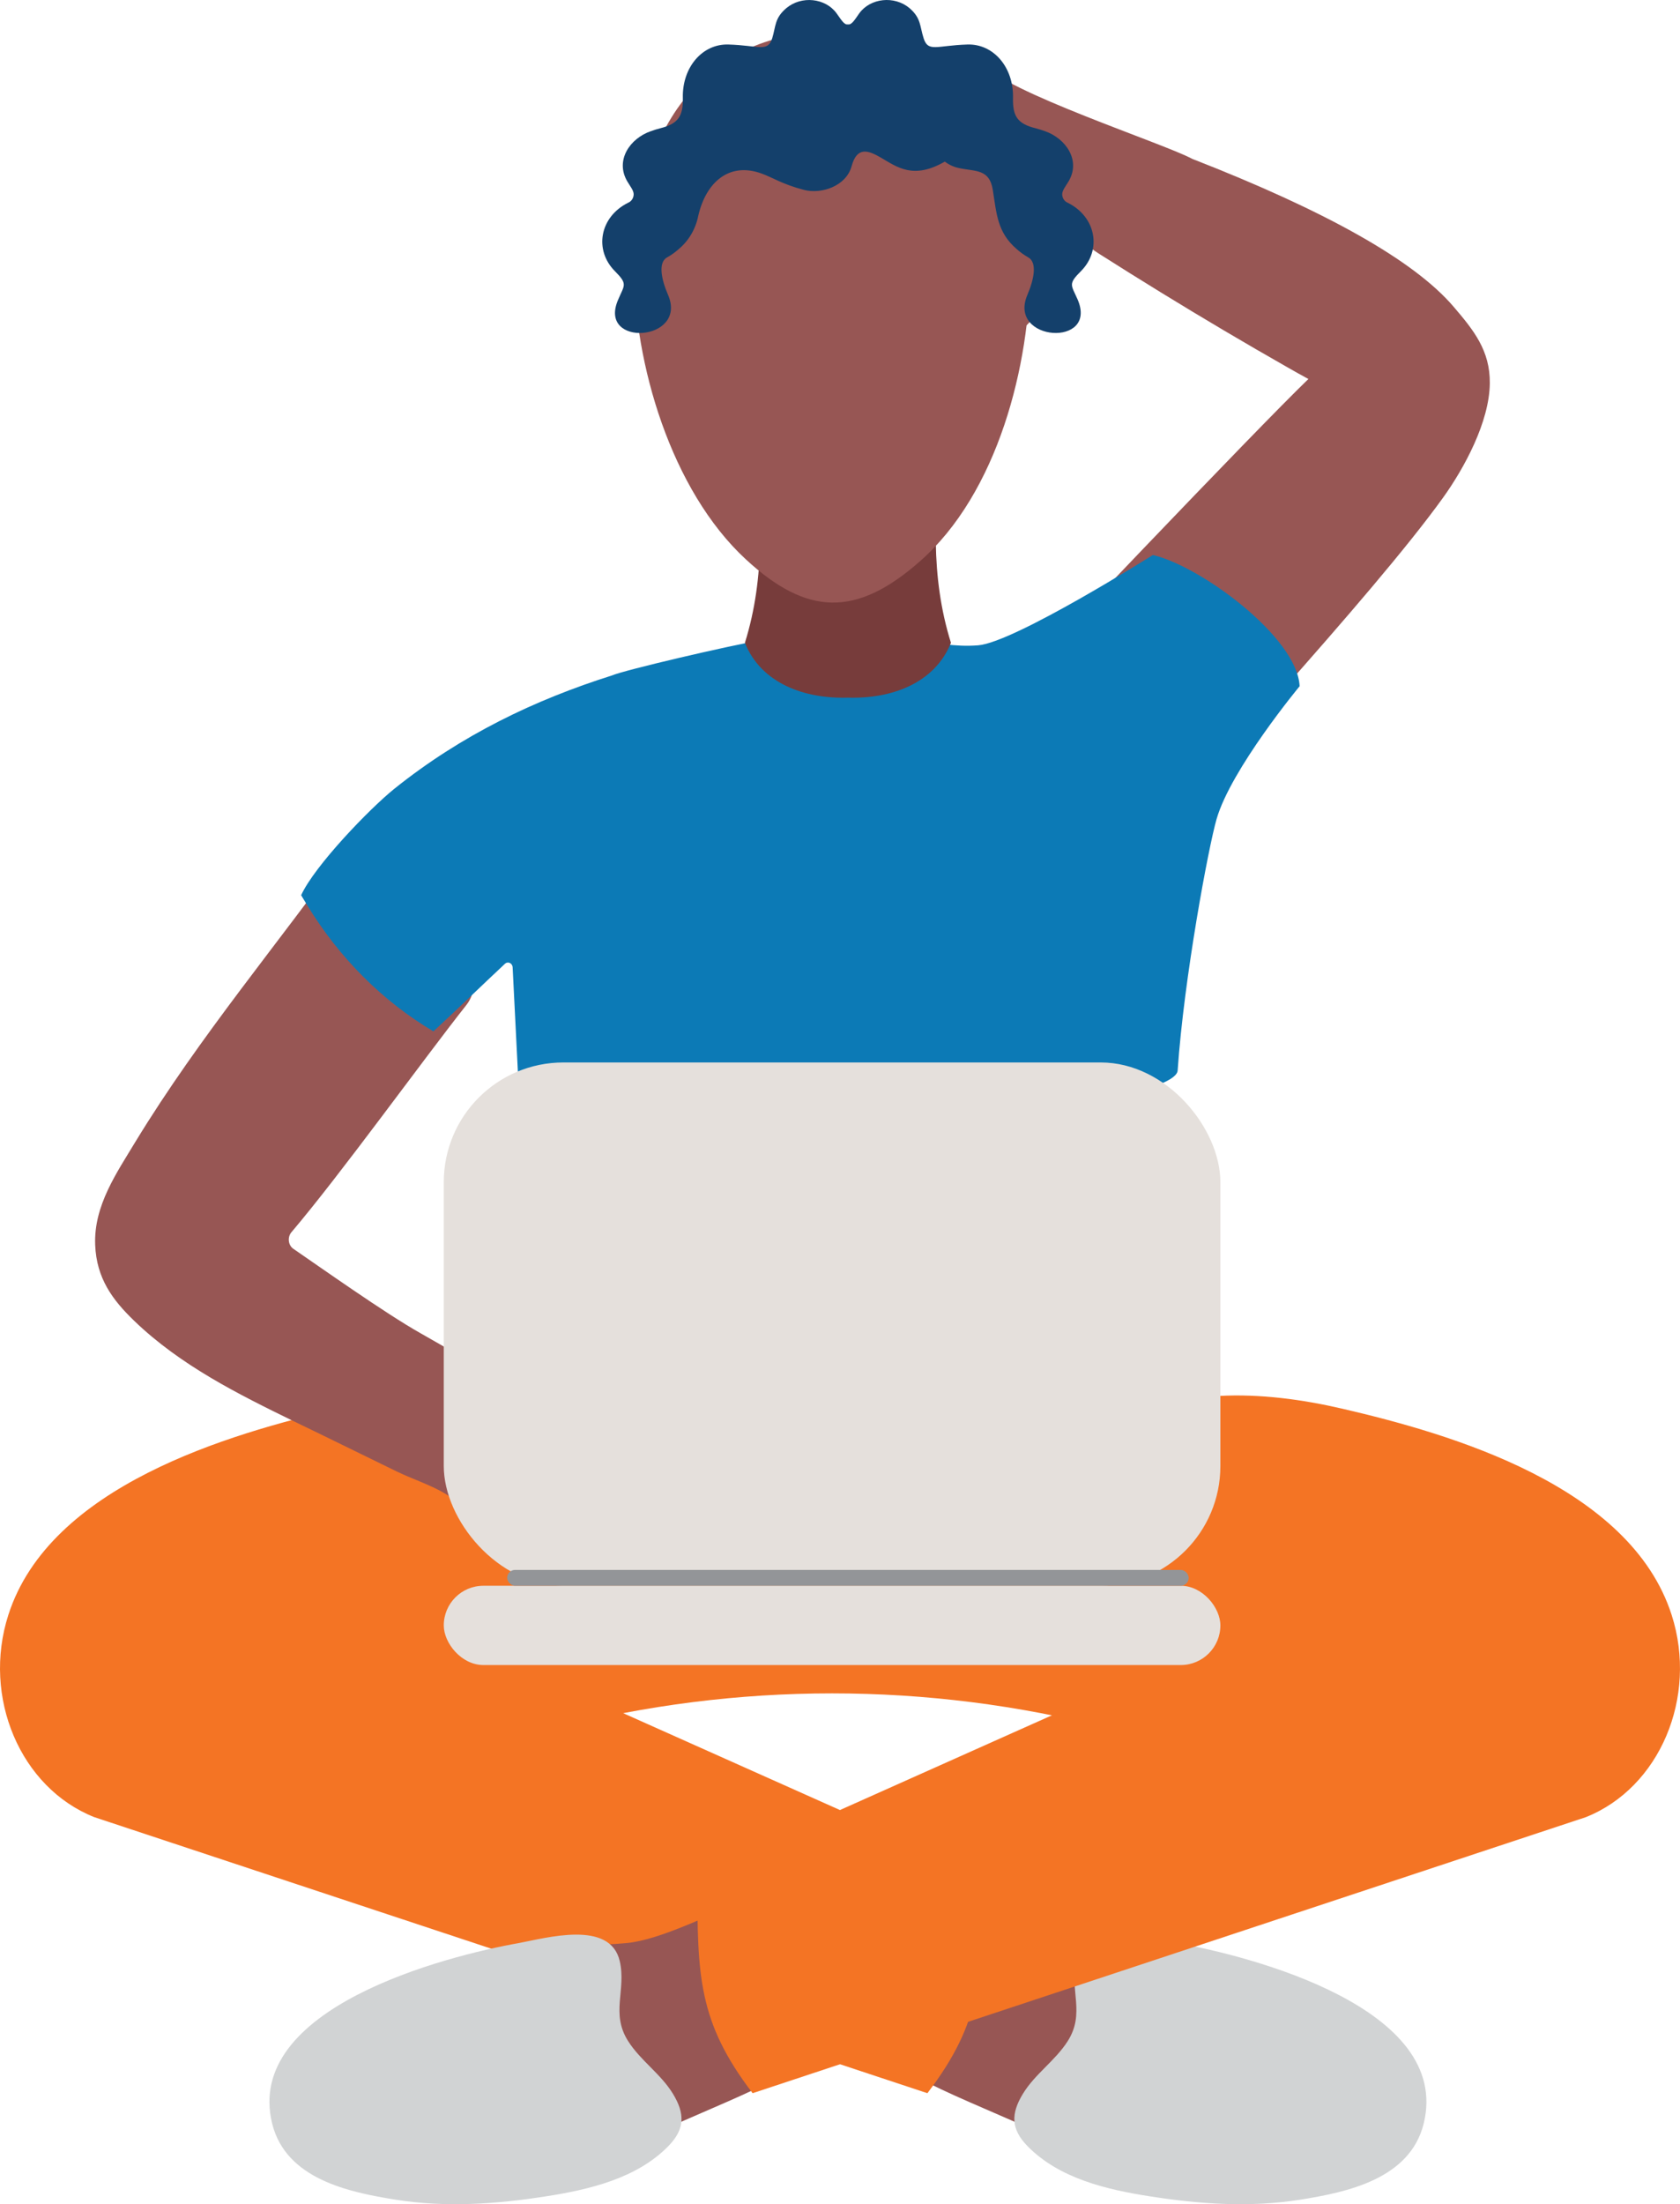 <?xml version="1.0" encoding="UTF-8"?>
<svg width="106px" height="139px" viewBox="0 0 106 139" version="1.1" xmlns="http://www.w3.org/2000/svg" xmlns:xlink="http://www.w3.org/1999/xlink">
    <!-- Generator: Sketch 63.1 (92452) - https://sketch.com -->
    <title>cotacaoseguros_01</title>
    <desc>Created with Sketch.</desc>
    <g id="RESID---DESK" stroke="none" stroke-width="1" fill="none" fill-rule="evenodd">
        <g id="00.home.1" transform="translate(-383, -1276)">
            <g id="Group-3" transform="translate(367, 1208)">
                <g id="cotacaoseguros_01" transform="translate(16, 68)">
                    <path d="M75.221,10.017 C73.402,9.035 63.334,5.772 62,4 C60.735,2.323 61.308,10.872 60.249,9.051 C59.435,7.661 58.401,6.441 57.197,5.447 C56.389,4.715 55.421,4.226 54.388,4.029 C53.353,3.888 52.21,4.268 51.603,5.198 C50.885,6.299 50.888,7.894 51.199,9.146 C51.525,10.456 52.464,11.39 52.859,12.625 C53.159,13.572 53.132,14.735 53.35,15.724 C53.844,17.975 61.9,12.147 63.602,13.519 C64.292,14.074 65.078,14.47 65.911,14.682 C66.468,14.823 67.06,14.755 67.608,14.938 C68.206,15.138 68.765,15.633 69.31,15.98 C70.618,16.812 71.932,17.633 73.25,18.443 C75.888,20.064 78.55,21.638 81.234,23.164 C81.671,23.413 82.111,23.662 82.554,23.901 C79.23,27.102 65.083,41.969 61.912,45.366 C59.064,48.429 68.861,57.255 70.04,55.85 C74.955,49.985 86.566,37.628 91.068,31.358 C92.372,29.539 93.976,26.616 94,24.169 C94.021,22.102 92.977,20.816 91.708,19.334 C89.236,16.445 83.74,13.339 75.221,10.017 Z" id="Path" fill="#975654" fill-rule="nonzero"></path>
                    <path d="M81.422,137.946 C84.459,137.776 88.127,136.719 88.85,133.596 C90.528,126.34 77.704,123.144 73.075,122.785 C71.206,122.639 69.327,122.706 67.461,122.532 C63.321,122.15 54.643,116.188 50.524,117.093 C47.538,117.75 49.398,123.677 52.173,126.744 C55.879,130.845 60.875,132.274 65.579,134.52 C70.88,137.053 75.44,138.28 81.422,137.946 Z" id="Path" fill="#975654" fill-rule="nonzero"></path>
                    <path d="M82.048,138.713 C84.966,138.248 88.96,137.423 89.827,133.919 C91.629,126.616 78.877,123.351 74.278,122.535 C72.532,122.213 68.498,121.051 67.896,123.674 C67.478,125.5 68.482,126.958 67.372,128.709 C66.584,129.951 65.312,130.774 64.542,132.035 C63.771,133.297 63.787,134.264 64.819,135.326 C66.827,137.387 69.845,138.081 72.545,138.503 C75.7,138.997 78.874,139.219 82.048,138.713 Z" id="Path" fill="#D1D3D4" fill-rule="nonzero"></path>
                    <path d="M2.987,97.78 C5.526,95.251 9.133,94.546 12.293,95.961 L20.015,99.412 L62,118.165 L62,118.662 C62,124.584 61.953,127.506 58.514,132 L5.942,114.589 C1.287,112.735 -1.138,107.032 0.524,101.847 C3.141,93.684 14.479,90.42 21.277,88.841 C26.37,87.66 31.962,87.393 36.488,90.246 C41.014,93.098 43.785,99.942 41.214,104.969 C39.312,108.667 35.306,110.282 31.557,111.115 C26.18,112.285 20.67,112.49 15.235,111.72 C12.305,111.312 9.28,110.575 6.981,108.509 C4.683,106.443 3.354,102.719 4.618,99.748" id="Path" fill="#F47424" fill-rule="nonzero"></path>
                    <path d="M25.578,137.946 C22.541,137.776 18.873,136.719 18.15,133.596 C16.472,126.34 29.296,123.144 33.925,122.785 C35.794,122.639 37.673,122.706 39.539,122.532 C43.679,122.15 52.357,116.188 56.476,117.093 C59.462,117.75 57.602,123.677 54.827,126.744 C51.121,130.845 46.125,132.274 41.421,134.52 C36.117,137.053 31.56,138.28 25.578,137.946 Z" id="Path" fill="#975654" fill-rule="nonzero"></path>
                    <path d="M24.952,138.713 C22.034,138.248 18.04,137.423 17.173,133.919 C15.371,126.616 28.123,123.351 32.722,122.535 C34.468,122.213 38.502,121.051 39.104,123.674 C39.522,125.5 38.518,126.958 39.628,128.709 C40.416,129.951 41.688,130.774 42.458,132.035 C43.229,133.297 43.213,134.264 42.181,135.326 C40.173,137.387 37.155,138.081 34.455,138.503 C31.3,138.997 28.126,139.219 24.952,138.713 Z" id="Path" fill="#D1D3D4" fill-rule="nonzero"></path>
                    <path d="M103.027,97.775 C100.486,95.241 96.873,94.535 93.709,95.955 L85.987,99.407 L44,118.163 L44,118.66 C44,124.583 44.047,127.502 47.486,132 L100.058,114.593 C104.713,112.739 107.138,107.034 105.476,101.849 C102.859,93.685 91.52,90.421 84.722,88.841 C79.629,87.66 74.037,87.393 69.511,90.246 C64.985,93.099 62.213,99.944 64.784,104.971 C66.686,108.67 70.692,110.286 74.441,111.118 C79.818,112.289 85.329,112.493 90.764,111.724 C93.695,111.316 96.72,110.579 99.018,108.512 C101.317,106.446 102.646,102.721 101.382,99.749" id="Path" fill="#F47424" fill-rule="nonzero"></path>
                    <path d="M35,109 L35,109 C46.499,106.049 58.501,106.049 70,109 L70,109 L70,94 L35,94 L35,109 Z" id="Path" fill="#F47424" fill-rule="nonzero"></path>
                    <rect id="Rectangle" fill="#E5E0DC" fill-rule="nonzero" x="28" y="100" width="49" height="5" rx="2.5"></rect>
                    <path d="M32.632,91.879 C31.543,90.087 30.868,88.295 30.923,86.606 C29.459,85.747 27.991,84.9 26.518,84.067 C24.325,82.834 20.112,79.849 18.493,78.74 C18.347,78.634 18.249,78.458 18.226,78.261 C18.204,78.063 18.259,77.865 18.377,77.719 C21.527,74.01 26.684,66.844 29.426,63.377 C32.047,60.07 23.16,51.672 22.083,53.179 C17.599,59.461 12.62,65.317 8.544,72.003 C7.379,73.94 5.906,76.023 6.005,78.506 C6.089,80.616 7.097,81.973 8.471,83.297 C11.4,86.117 15.057,87.93 18.545,89.632 L20.22,90.442 L25.018,92.787 C26.279,93.4 27.639,93.762 28.771,94.66 C29.264,95.054 29.722,95.503 30.14,96 C31.837,94.972 33.838,93.541 32.632,91.879 Z" id="Path" fill="#975654" fill-rule="nonzero"></path>
                    <path d="M72.74,35 C72.74,35 64.014,40.509 61.721,40.694 C60.213,40.817 58.988,40.509 57.551,40.37 C56.114,40.231 54.482,40.694 53.051,40.882 C50.741,40.558 48.486,40.283 48.43,40.292 C45.83,40.743 39.323,42.279 38.609,42.596 C33.758,44.129 29.119,46.343 24.875,49.746 C23.332,50.987 19.859,54.581 19,56.454 L19.378,57.076 C21.403,60.404 24.138,63.138 27.345,65.039 L27.345,65.039 C28.933,63.577 30.326,62.21 31.878,60.761 C31.962,60.694 32.073,60.68 32.168,60.726 C32.264,60.771 32.331,60.868 32.344,60.982 L32.805,70.166 C35.124,74.408 74.118,70.341 74.304,67.509 C74.705,61.639 76.257,53.392 76.759,51.655 C77.671,48.491 82,43.274 82,43.274 C81.858,40.185 75.747,35.694 72.74,35 Z" id="Path" fill="#0C7AB6" fill-rule="nonzero"></path>
                    <path d="M47,40.537 C48.313,36.331 48.048,32.125 47.552,27.919 C47.655,24.62 50.288,22 53.5,22 C56.712,22 59.345,24.62 59.448,27.919 C58.952,32.125 58.684,36.331 60,40.537 C58.968,43.102 56.234,44.078 53.5,43.995 C50.766,44.078 48.029,43.102 47,40.537 Z" id="Path" fill="#773C3B"></path>
                    <path d="M65,16.82 C65,8.705 60.012,2 52.5,2 C44.065,2 40,8.705 40,16.82 C40,22.893 42.327,30.91 47.065,35.279 C50.935,38.852 54.03,38.91 58.006,35.429 C62.973,31.099 65,22.967 65,16.82 Z" id="Path" fill="#975654"></path>
                    <path d="M44.978,18.337 C45.037,17.509 44.977,16.675 44.8,15.877 C44.602,15.02 44.463,14.084 44.121,13.325 C43.879,12.735 43.556,12.209 43.169,11.774 C42.382,10.944 41.263,10.585 40.514,11.709 C39.933,12.58 39.943,13.979 40.072,15.097 C40.237,16.508 40.629,17.856 41.222,19.051 C41.687,19.98 42.382,20.969 43.231,21 C44.368,21.027 44.87,19.756 44.978,18.337 Z" id="Path" fill="#975654"></path>
                    <path d="M62.023,18.337 C61.962,17.509 62.021,16.674 62.198,15.877 C62.399,15.02 62.533,14.084 62.88,13.325 C63.121,12.735 63.444,12.208 63.832,11.774 C64.621,10.944 65.74,10.585 66.486,11.709 C67.067,12.58 67.057,13.979 66.928,15.097 C66.763,16.508 66.372,17.856 65.781,19.051 C65.316,19.98 64.621,20.969 63.772,21 C62.633,21.027 62.131,19.756 62.023,18.337 Z" id="Path" fill="#975654"></path>
                    <rect id="Rectangle" fill="#E5E0DC" fill-rule="nonzero" x="28" y="67" width="49" height="33" rx="7.55"></rect>
                    <polygon id="Path" fill="#F47424" fill-rule="nonzero" points="47 112.253 40.93 120 8 110.716 17.523 100"></polygon>
                    <polygon id="Path" fill="#F47424" fill-rule="nonzero" points="60 112.253 65.915 120 98 110.716 88.719 100"></polygon>
                    <line x1="27" y1="99" x2="72" y2="99" id="Path" fill="#CE5128" fill-rule="nonzero"></line>
                    <rect id="Rectangle" fill="#939598" fill-rule="nonzero" x="32" y="99" width="43" height="1" rx="0.5"></rect>
                    <path d="M42.151,18.596 C41.735,17.642 41.497,16.535 42.106,16.224 C42.36,16.08 42.599,15.909 42.819,15.712 C43.454,15.188 43.893,14.439 44.059,13.6 C44.54,11.517 45.984,10.198 48.041,10.939 C48.757,11.196 49.348,11.613 50.715,11.972 C51.83,12.265 53.39,11.737 53.732,10.481 C54.074,9.224 54.778,9.469 55.601,9.953 C56.614,10.544 57.64,11.333 59.613,10.191 C59.89,10.401 60.206,10.542 60.54,10.605 C61.536,10.821 62.427,10.643 62.638,11.962 C62.882,13.47 62.912,14.646 64.154,15.712 C64.374,15.909 64.613,16.08 64.867,16.224 C65.461,16.542 65.239,17.626 64.823,18.596 C63.554,21.557 69.322,21.932 67.988,18.876 C67.592,17.97 67.372,17.922 68.201,17.101 C69.53,15.769 69.167,13.677 67.363,12.783 C67.161,12.699 67.025,12.494 67.019,12.261 C67.019,12.013 67.224,11.765 67.414,11.451 C68.216,10.124 67.259,8.735 65.928,8.27 C65.741,8.207 65.551,8.143 65.352,8.092 C64.198,7.806 63.889,7.336 63.916,6.165 C63.958,4.235 62.677,2.756 61.042,2.807 C59.093,2.868 58.567,3.31 58.279,2.422 C58.029,1.65 58.124,1.15 57.387,0.514 C56.427,-0.293 54.921,-0.122 54.222,0.832 C53.925,1.252 53.738,1.583 53.5,1.538 C53.262,1.583 53.087,1.255 52.778,0.832 C52.079,-0.122 50.573,-0.29 49.613,0.514 C48.864,1.15 48.956,1.653 48.721,2.422 C48.424,3.31 47.91,2.868 45.958,2.807 C44.323,2.756 43.042,4.235 43.084,6.165 C43.108,7.336 42.787,7.806 41.648,8.092 C41.449,8.14 41.259,8.204 41.072,8.27 C39.744,8.725 38.79,10.115 39.586,11.451 C39.776,11.769 39.984,12.013 39.981,12.261 C39.975,12.494 39.839,12.699 39.637,12.783 C37.833,13.677 37.47,15.769 38.799,17.101 C39.625,17.931 39.393,17.97 39.012,18.876 C37.651,21.932 43.423,21.56 42.151,18.596 Z" id="Path" fill="#14406B"></path>
                </g>
            </g>
        </g>
    </g>
</svg>